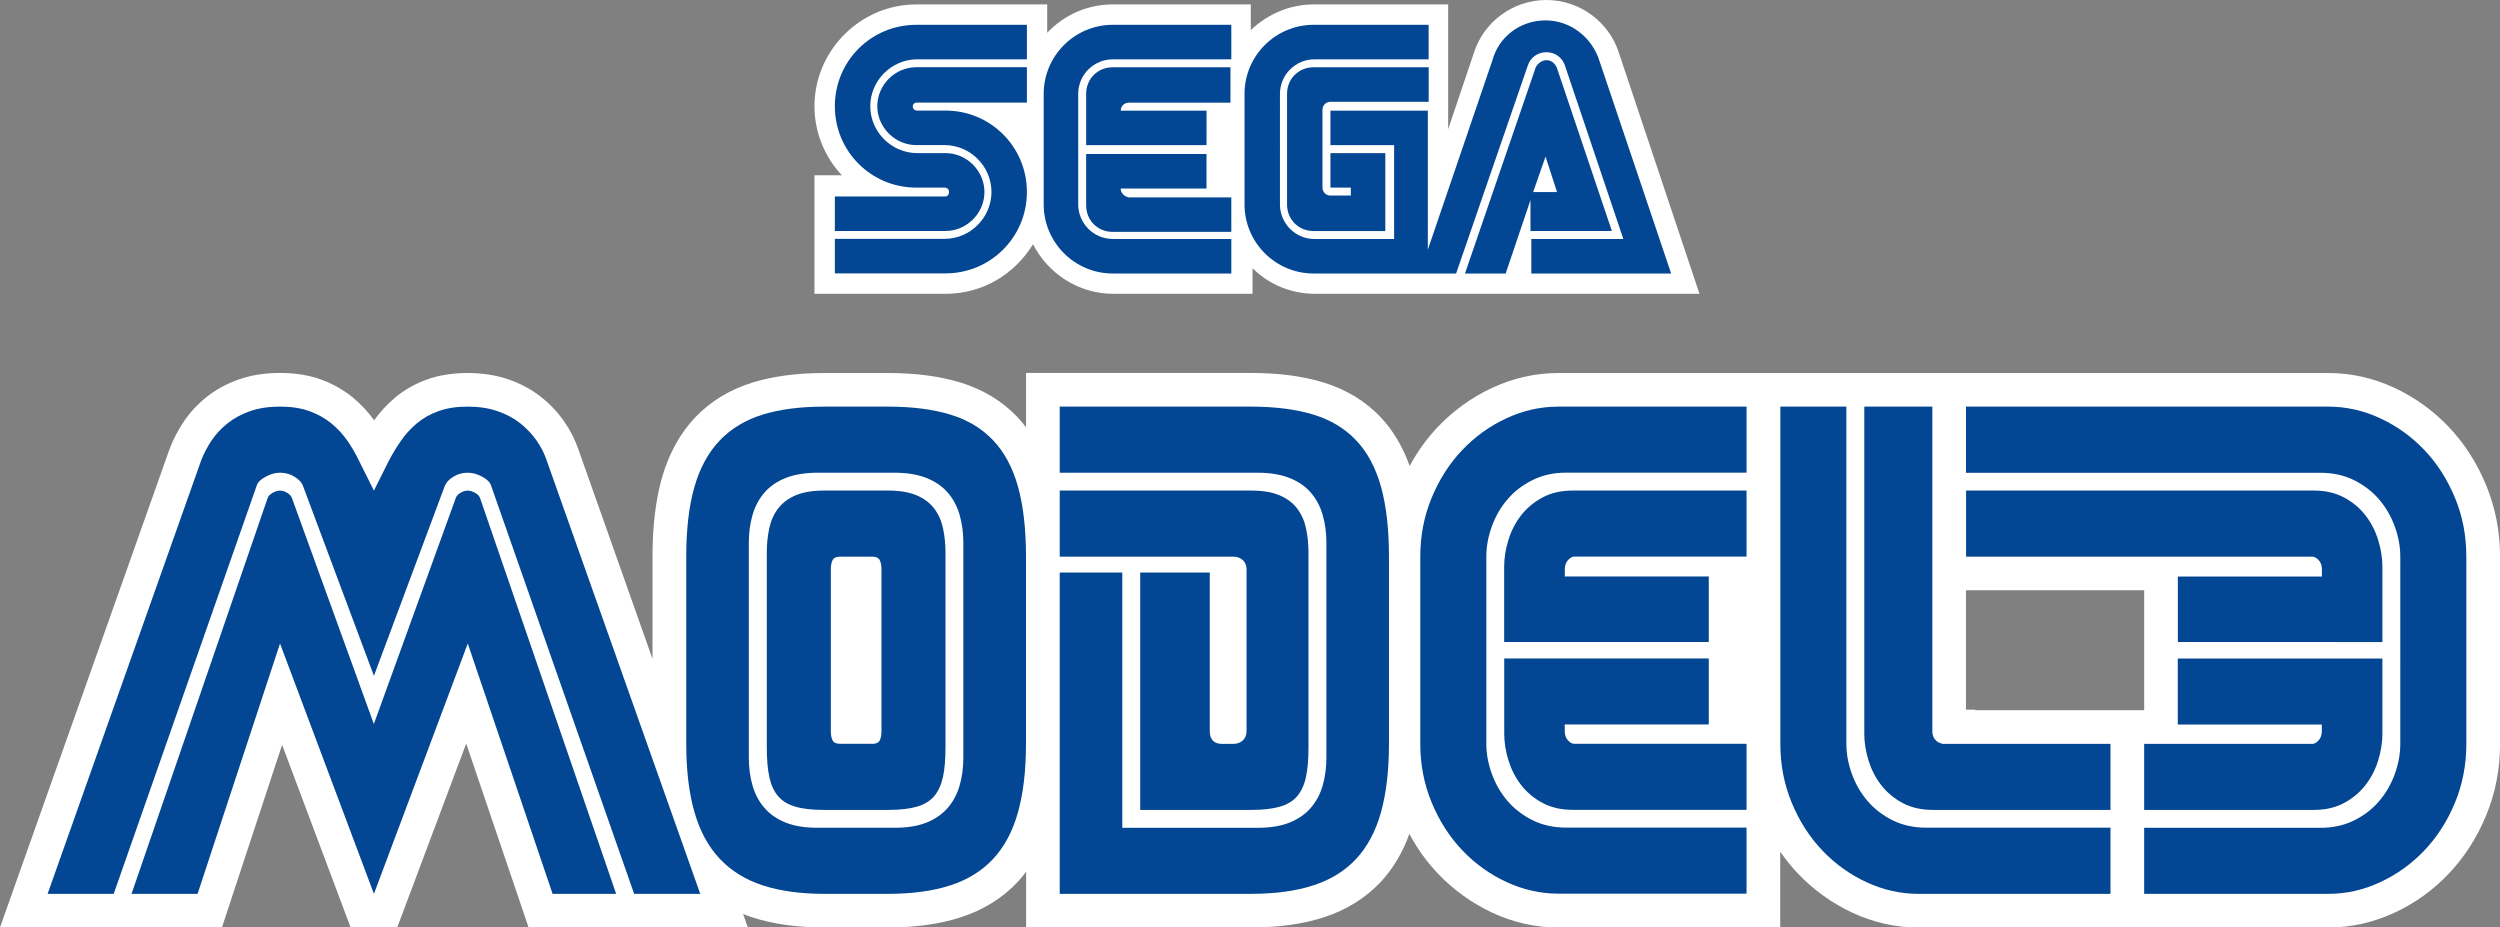 <?xml version="1.0" encoding="utf-8"?>
<!-- Generator: Adobe Illustrator 25.4.1, SVG Export Plug-In . SVG Version: 6.00 Build 0)  -->
<svg version="1.1" id="Layer_1" xmlns="http://www.w3.org/2000/svg" xmlns:xlink="http://www.w3.org/1999/xlink" x="0px" y="0px"
	 viewBox="0 0 3839 1424.2" style="enable-background:new 0 0 3839 1424.2;" xml:space="preserve">
<rect x="0" y="0" width="3839" height="1424.2" fill="#808080" stroke="none"/>
<style type="text/css">
	.st0{fill:#FFFFFF;}
	.st1{fill:#034693;}
	.st2{fill:url(#SVGID_00000044136462898542968710000007695988685715514503_);}
	.st3{fill:url(#SVGID_00000019664446433045308710000007159965928844091061_);}
	.st4{fill:url(#SVGID_00000014609194061688348010000009800703787753854868_);}
	.st5{fill:url(#SVGID_00000072245299666195575080000002494365004275146902_);}
	.st6{fill:url(#SVGID_00000160907144708484341390000006682564068631901104_);}
	.st7{fill:url(#SVGID_00000117643985213221173570000001657430698354314135_);}
	.st8{fill:url(#SVGID_00000099635014128387110430000001083844625311886235_);}
	.st9{fill:url(#SVGID_00000025421138544761172120000014705674239560604553_);}
	.st10{fill:url(#SVGID_00000031888586406835071970000000305477426936846247_);}
	.st11{fill:url(#SVGID_00000132782563789810151660000013623629113243207817_);}
	.st12{fill:url(#SVGID_00000033336090913440868050000011080162753454380688_);}
	.st13{clip-path:url(#SVGID_00000068679664495753130250000006068516805308350633_);}
	.st14{fill:url(#SVGID_00000069386939272266997020000003609384732040878757_);}
	.st15{fill:url(#SVGID_00000016761595981844853880000001445785672058983601_);}
	.st16{fill:url(#SVGID_00000012444052979672635350000009765764956505605812_);}
	.st17{fill:url(#SVGID_00000160180060022716238280000009950820231648167612_);}
	.st18{fill:url(#SVGID_00000102527892836737764610000003437611099444221359_);}
	.st19{fill:url(#SVGID_00000025410973195377995300000004201161138613590401_);}
	.st20{fill:url(#SVGID_00000105399529326874882410000002169633517296272550_);}
	.st21{fill:none;}
	.st22{clip-path:url(#SVGID_00000183236189826341094650000003203411710442889658_);}
	.st23{fill:url(#SVGID_00000123420364939224098350000007401370784349509001_);}
	.st24{fill:url(#SVGID_00000000214447875177436080000003795259956999819173_);}
	.st25{fill:url(#SVGID_00000084520386817858651120000008199751561989358980_);}
	.st26{fill:url(#SVGID_00000043416947821146076710000012780582678841887917_);}
	.st27{fill:url(#SVGID_00000094586658829844418120000016562099502695697324_);}
	.st28{fill:url(#SVGID_00000037650327402013639010000007693472315100538031_);}
	.st29{fill:url(#SVGID_00000056418682437101532240000008154919447713896585_);}
	.st30{fill:url(#SVGID_00000026843408775536351550000009361387359057745536_);}
	.st31{fill:url(#SVGID_00000108296992714320022930000013731889973669278134_);}
	.st32{fill:url(#SVGID_00000011713234409212792400000004513358484232636093_);}
	.st33{fill:url(#SVGID_00000031166462130461126630000015151554832787037589_);}
	.st34{fill:url(#SVGID_00000171709382035848850780000011818937868946291888_);}
	.st35{clip-path:url(#SVGID_00000048489551611156218250000000714593566240179854_);}
	.st36{fill:url(#SVGID_00000026131614747516892980000007934151772957852605_);}
	.st37{fill:url(#SVGID_00000134210853096735374660000008080346773800856988_);}
	.st38{fill:url(#SVGID_00000137820609404500558220000010778318514118373785_);}
	.st39{fill:url(#SVGID_00000098912647661034320380000007961221788583578804_);}
	.st40{fill:url(#SVGID_00000021820224853848114720000001485667297607085967_);}
	.st41{fill:url(#SVGID_00000164509442692890587970000004803392070237174921_);}
	.st42{fill:url(#SVGID_00000044163214205155615330000013826581176886174383_);}
	.st43{clip-path:url(#SVGID_00000109011811755307361270000014409883742796664200_);}
	.st44{fill:url(#SVGID_00000121241772441318010100000015063962223034770051_);}
	.st45{fill:url(#SVGID_00000080207017236766623300000002348074011573483398_);}
	.st46{fill:url(#SVGID_00000178906850337417551960000016149370817261611164_);}
	.st47{fill:url(#SVGID_00000147191711182619660850000017667394704206597308_);}
	.st48{fill:url(#SVGID_00000111182014222371890230000002731899234767514792_);}
	.st49{fill:url(#SVGID_00000057116305481071237420000016146231740144350337_);}
	.st50{fill:url(#SVGID_00000013912339788420538700000007399443914138927024_);}
	.st51{fill:url(#SVGID_00000124869358484848388920000017465764742128553610_);}
	.st52{fill:url(#SVGID_00000066499731738636734940000010364095759954603651_);}
	.st53{fill:url(#SVGID_00000079459880177989794080000018004126783663870122_);}
	.st54{fill:url(#SVGID_00000062902458757145177710000011242976463404209060_);}
	.st55{fill:url(#SVGID_00000107579518229834629510000017554649458732651907_);}
	.st56{clip-path:url(#SVGID_00000134940256985179058040000009798319213141109428_);}
	.st57{fill:url(#SVGID_00000059278431572040979240000013496928644119938207_);}
	.st58{fill:url(#SVGID_00000077320608922734675220000000632770345128804488_);}
	.st59{fill:url(#SVGID_00000003088660260977367680000006071912490623024566_);}
	.st60{fill:url(#SVGID_00000049187694692814445740000016985413502980354176_);}
	.st61{fill:url(#SVGID_00000116235399741962690750000001622383108580532651_);}
	.st62{fill:url(#SVGID_00000075862575672744358310000015469397123851457959_);}
	.st63{fill:url(#SVGID_00000095336889062896957500000009597041596599509693_);}
	.st64{clip-path:url(#SVGID_00000022521309797676008110000004989013292383747000_);}
	.st65{fill:url(#SVGID_00000057868931274926096680000004165359098475787672_);}
	.st66{fill:url(#SVGID_00000136402720325770105650000007103723408581440906_);}
	.st67{fill:url(#SVGID_00000073715710560818420300000004416889383195757486_);}
	.st68{fill:url(#SVGID_00000000914740371518630590000000748808535990267297_);}
	.st69{fill:url(#SVGID_00000126318604071040343300000014396879138885849250_);}
	.st70{fill:url(#SVGID_00000070826664734245277720000002007477961106281115_);}
	.st71{fill:url(#SVGID_00000018950636265925762380000000080871237935466681_);}
	.st72{fill:url(#SVGID_00000009551092314629745550000017595521056583962291_);}
	.st73{fill:url(#SVGID_00000080207193791753822050000008281224262345614516_);}
	.st74{fill:url(#SVGID_00000056430101259731268310000007196507664744302252_);}
	.st75{fill:url(#SVGID_00000075154515915334721710000001317813843527850385_);}
	.st76{fill:url(#SVGID_00000156568374186938443170000008528987893751750039_);}
	.st77{fill:url(#SVGID_00000083075081838998443950000017000530221452043945_);}
	.st78{fill:url(#SVGID_00000016055868957771738280000006498364857314241939_);}
	.st79{fill:url(#SVGID_00000004524707530384248770000001309947672130024875_);}
	.st80{fill:url(#SVGID_00000028295851384078479520000013875554586000070041_);}
	.st81{fill:url(#SVGID_00000067916493072568332320000005507863551220831118_);}
	.st82{fill:url(#SVGID_00000120523004367082751530000002248922385101074087_);}
	.st83{fill:url(#SVGID_00000024680689173037397510000004512370769617692032_);}
	.st84{fill:url(#SVGID_00000016765820564822660660000018390550909514313384_);}
	.st85{fill:url(#SVGID_00000044897027779132710550000002464651390451257018_);}
	.st86{fill:url(#SVGID_00000093859658439038369710000014381840656485928087_);}
	.st87{fill:url(#SVGID_00000108989386815489055910000012551439845905164686_);}
	.st88{fill:url(#SVGID_00000096741927617769704760000004767422729451047603_);}
	.st89{fill:url(#SVGID_00000054953281214017483040000001588727567171707580_);}
	.st90{fill:url(#SVGID_00000011021483207667832850000018364314142110132377_);}
	.st91{fill:url(#SVGID_00000110462023629571712210000017756576551924139197_);}
	.st92{clip-path:url(#SVGID_00000126317716395732035480000010956098494720802479_);}
	.st93{fill:url(#SVGID_00000098219607679125424280000014414715549458707104_);}
	.st94{fill:url(#SVGID_00000034054127428631583080000011847130959346146464_);}
	.st95{fill:url(#SVGID_00000060023845475374440270000017793249231061744260_);}
	.st96{fill:url(#SVGID_00000165927916268273430070000008993921342302993576_);}
	.st97{fill:url(#SVGID_00000088124903397772070600000018141622179459486388_);}
	.st98{fill:url(#SVGID_00000158026963201197085110000011741093300186927516_);}
	.st99{fill:url(#SVGID_00000178167622414473229200000012538112817076217533_);}
	.st100{clip-path:url(#SVGID_00000136410804348877380720000015014972329273187235_);}
	.st101{fill:url(#SVGID_00000012430987783937509250000010042315629462791592_);}
	.st102{fill:url(#SVGID_00000127756564439217905820000000578930525875074693_);}
	.st103{fill:url(#SVGID_00000000918527039546024730000014118164795711456685_);}
	.st104{fill:url(#SVGID_00000075884595029209955440000017948517647006405282_);}
	.st105{fill:url(#SVGID_00000180344837220873674650000010233240478406487975_);}
	.st106{fill:url(#SVGID_00000125579499022515937130000004652639674769200273_);}
	.st107{fill:url(#SVGID_00000117654299308499196620000005839934006365279913_);}
	.st108{fill:url(#SVGID_00000133513338305308637010000018143534396327475874_);}
	.st109{fill:url(#SVGID_00000095300227581799681510000011122195510085550777_);}
	.st110{fill:url(#SVGID_00000039832681838824810160000001174831874285192837_);}
	.st111{fill:url(#SVGID_00000096776610597761559490000005126300079763576728_);}
	.st112{fill:url(#SVGID_00000057835267851144464960000002979324848117815201_);}
	.st113{fill:url(#SVGID_00000051347786154717398720000009456186922146453162_);}
	.st114{fill:url(#SVGID_00000127043485309087037800000000449244448932330631_);}
	.st115{fill:url(#SVGID_00000085930842612948229020000018330785339120263316_);}
	.st116{clip-path:url(#SVGID_00000090290051481909746700000003256566786634115507_);}
	.st117{fill:url(#SVGID_00000059307042958724871640000007935945845642588291_);}
	.st118{fill:url(#SVGID_00000156552759826091505680000006841208139141932674_);}
	.st119{fill:url(#SVGID_00000106865719826035411690000016372990332854270600_);}
	.st120{fill:url(#SVGID_00000132786492850377314910000009219470949259566520_);}
	.st121{fill:url(#SVGID_00000095314034650837146150000005975194347555807657_);}
	.st122{fill:url(#SVGID_00000145741738523433694810000002785303534203416765_);}
	.st123{fill:url(#SVGID_00000126317366686376677690000003601018554639513525_);}
	.st124{clip-path:url(#SVGID_00000085235307215790530170000011495490923608075652_);}
	.st125{fill:url(#SVGID_00000084499239120972918220000015379054113249357954_);}
	.st126{fill:url(#SVGID_00000183232799123967254510000014753217971098511014_);}
	.st127{fill:url(#SVGID_00000173880310524860923640000009004926242266954169_);}
	.st128{fill:url(#SVGID_00000143613800279423168220000002881941115914873242_);}
	.st129{fill:url(#SVGID_00000013155514715219483380000014684179014321355183_);}
	.st130{fill:url(#SVGID_00000175296857257632761010000009376862801412159890_);}
	.st131{fill:url(#SVGID_00000121246232470094728540000017587261252127676289_);}
	.st132{clip-path:url(#SVGID_00000133517531919945174620000002465583073162884287_);}
	.st133{fill:url(#SVGID_00000108989786001184308030000012978332871335430278_);}
	.st134{fill:url(#SVGID_00000062885970747910907640000012132248023084987310_);}
	.st135{fill:url(#SVGID_00000023970245326343182760000009987613035717125791_);}
	.st136{fill:url(#SVGID_00000182492696764667114140000009511192448176891830_);}
	.st137{fill:url(#SVGID_00000112606420858840702420000015138471637178761902_);}
	.st138{fill:url(#SVGID_00000180324803961539198680000002485350868550317968_);}
	.st139{fill:url(#SVGID_00000173843937014707117860000001160582966929695145_);}
	.st140{clip-path:url(#SVGID_00000009563694163854582980000003768611705740780175_);}
	.st141{fill:url(#SVGID_00000060725654389151811950000003590866577871414970_);}
	.st142{fill:url(#SVGID_00000039091894773341780790000014150170280173217665_);}
	.st143{fill:url(#SVGID_00000008860826650032675420000007562318808054823041_);}
	.st144{fill:url(#SVGID_00000154409414531127712210000011310729941639367065_);}
	.st145{fill:url(#SVGID_00000122719443081380508680000005214470413592858529_);}
	.st146{fill:url(#SVGID_00000166663502197344275680000000608854406944510637_);}
	.st147{fill:url(#SVGID_00000094617826861967978360000011795829603358566069_);}
	.st148{clip-path:url(#SVGID_00000073680592454273431360000000782416263271436711_);}
	.st149{fill:url(#SVGID_00000152265253928778526700000012553152792436702621_);}
	.st150{fill:url(#SVGID_00000145030288473805460560000004991882317030419601_);}
	.st151{fill:url(#SVGID_00000016769520413142672780000015164385477658300568_);}
	.st152{fill:url(#SVGID_00000165218179745852400190000014511385086710806940_);}
	.st153{fill:url(#SVGID_00000162352375290574823170000013764976935360906369_);}
	.st154{fill:url(#SVGID_00000117647517432373866450000013019948257004368545_);}
	.st155{fill:url(#SVGID_00000167373396889174389830000008628237246462779272_);}
	.st156{clip-path:url(#SVGID_00000101795355895507692430000006147809750922385595_);}
	.st157{fill:url(#SVGID_00000183966254893608943110000014084406538334636436_);}
	.st158{fill:url(#SVGID_00000066512878457353652870000005773205137763426962_);}
	.st159{fill:url(#SVGID_00000160900231939669354660000017611911445006521736_);}
	.st160{fill:url(#SVGID_00000095329859363784387550000017280813662586494111_);}
	.st161{fill:url(#SVGID_00000094607521394837254910000011018471322888397724_);}
	.st162{fill:url(#SVGID_00000014623628901708733740000013511212966182827414_);}
	.st163{fill:url(#SVGID_00000118363758445095599480000010187844094188338824_);}
	.st164{fill:url(#SVGID_00000006682603930061213710000010016346829417094061_);}
	.st165{fill:url(#SVGID_00000018212178855346548240000006502664775777222302_);}
	.st166{fill:url(#SVGID_00000160161170262281068520000004137267770805271684_);}
	.st167{fill:url(#SVGID_00000181799055092576959380000016446062971334691769_);}
	.st168{fill:url(#SVGID_00000044164068182111336540000001925319239894812302_);}
	.st169{fill:url(#SVGID_00000121249728500833631950000005794406219208876986_);}
	.st170{fill:url(#SVGID_00000125576733663736914900000006969939438802836385_);}
	.st171{clip-path:url(#SVGID_00000144301140468199384420000000045421371811633313_);}
	.st172{fill:url(#SVGID_00000105388677276819303470000015613511892296907442_);}
	.st173{fill:url(#SVGID_00000147901018286172872820000008378051857260923318_);}
	.st174{fill:url(#SVGID_00000009577793841705312450000004943838139018855359_);}
	.st175{fill:url(#SVGID_00000129927821893616942790000003680907367297835919_);}
	.st176{fill:url(#SVGID_00000132790723127119795210000002754494115396185519_);}
	.st177{fill:url(#SVGID_00000013913688712227435970000002227506886010164882_);}
	.st178{fill:url(#SVGID_00000167391603860487076850000013567123334438943893_);}
	.st179{clip-path:url(#SVGID_00000147184542607283699670000004665342502624955054_);}
	.st180{fill:url(#SVGID_00000053521033589837872790000015431889408789306804_);}
	.st181{fill:url(#SVGID_00000029748644812245168300000016818806625639292067_);}
	.st182{fill:url(#SVGID_00000073686769537605599920000013329369069381905310_);}
	.st183{fill:url(#SVGID_00000024692954491474288770000013443202640417182113_);}
	.st184{fill:url(#SVGID_00000103961664930816404190000016350046468248829370_);}
	.st185{fill:url(#SVGID_00000163783623818008070390000012471080739003452074_);}
	.st186{fill:url(#SVGID_00000169551200443875264190000014738546870008023941_);}
	.st187{fill:url(#SVGID_00000174595057459715819290000012317505171274245567_);}
	.st188{fill:url(#SVGID_00000067917694546327301240000003909344278789816214_);}
	.st189{fill:url(#SVGID_00000099656392214342343020000015204850042603654067_);}
	.st190{fill:url(#SVGID_00000020357788624067305870000015311851454257357196_);}
	.st191{fill:url(#SVGID_00000167376828776102644720000006578790589125690019_);}
	.st192{clip-path:url(#SVGID_00000048498412057761911220000004314306875768687798_);}
	.st193{fill:url(#SVGID_00000072268373947609351830000011810705817673580942_);}
	.st194{fill:url(#SVGID_00000082362181051934593020000007126388717813114258_);}
	.st195{fill:url(#SVGID_00000070106859414811071620000013774939807504703672_);}
	.st196{fill:url(#SVGID_00000177468135989358719290000003420496808004302478_);}
	.st197{fill:url(#SVGID_00000178889820485177234280000012850277799066902954_);}
	.st198{fill:url(#SVGID_00000057842392220697039350000002338422440044606095_);}
	.st199{fill:url(#SVGID_00000177443004790499168790000018092246865007389603_);}
	.st200{clip-path:url(#SVGID_00000166677739442500123720000011636436612082528418_);}
	.st201{fill:url(#SVGID_00000178893059114875535780000017229852533477119117_);}
	.st202{fill:url(#SVGID_00000023254309516366518030000000410804957872610191_);}
	.st203{fill:url(#SVGID_00000103239776866163891640000003498364261027064707_);}
	.st204{fill:url(#SVGID_00000070093585903954337650000005369492249562672528_);}
	.st205{fill:url(#SVGID_00000140008901131599954320000013245571313684128682_);}
	.st206{fill:url(#SVGID_00000080888050381846992440000014203109424243595658_);}
	.st207{fill:url(#SVGID_00000086686614477484861880000001422883932939663498_);}
	.st208{fill:url(#SVGID_00000038380213379175021650000015348709638512301995_);}
	.st209{fill:url(#SVGID_00000115488775787945408200000009612280110039608981_);}
	.st210{fill:url(#SVGID_00000147217731882883286290000011017694925066495422_);}
</style>
<g>
	<g>
		<path class="st0" d="M3817.5,744.6c-14.1-34-33.3-63.9-57.2-89c-23.9-25.2-52.1-45.4-83.5-60.1c-32.4-15.1-66.6-22.7-101.5-22.7
			h-556.4v0h-285.2h-51.5H2393c-34.9,0-69,7.7-101.5,22.7c-31.5,14.7-59.6,34.9-83.5,60c-16.8,17.7-31.3,37.8-43.3,60
			c-10.5-29.3-25.3-54.4-44.5-74.8c-23.4-24.8-53.2-42.8-88.5-53.6c-31.5-9.6-68.7-14.4-110.8-14.4h-345.3v83.5
			c-4.1-5.4-8.4-10.6-12.9-15.4c-23.4-24.8-53.2-42.9-88.5-53.6c-31.5-9.6-68.7-14.4-110.8-14.4h-97.6c-41.6,0-78.5,4.9-109.8,14.5
			c-34.8,10.7-64.5,28.6-88.1,53.3c-23.3,24.3-40.6,55.6-51.3,92.8c-9.7,33.7-14.6,74.6-14.6,121.4v157L888.4,690.7
			c-5.1-15.1-12.5-29.7-22-43.4c-9.7-14-21.6-26.7-35.5-37.7c-14.5-11.5-31.6-20.7-50.6-27.2c-18.8-6.4-39.6-9.6-62-9.6
			c-23.2,0-44.2,3.3-62.5,9.9c-18.4,6.6-34.8,15.9-48.9,27.7c-12.3,10.3-23.2,22.1-32.4,35c-9.3-13.1-20.5-25-33.3-35.5
			c-14.2-11.5-30.5-20.7-48.7-27.3c-18.3-6.6-39.3-9.9-62.5-9.9c-23,0-44.1,3.3-62.6,9.7c-18.7,6.5-35.5,15.6-50,27.1
			c-14.1,11.2-26.1,24.2-35.6,38.5c-8.7,13.1-15.9,26.9-21.3,41.2L0,1424.2h340.8l92.4-280.4l105.2,280.4H610l105.9-282.4
			l95.8,282.4h336.7l-7.3-20.7c4.6,1.9,9.4,3.6,14.2,5.2c31.5,10.3,68.7,15.5,110.6,15.5h97.6c42.4,0,79.9-5.2,111.6-15.5
			c35-11.3,64.6-29.8,87.9-54.7c4.5-4.8,8.7-10,12.7-15.3v85.5h345.3c42.4,0,79.9-5.2,111.6-15.5c35-11.3,64.6-29.8,87.9-54.7
			c18.7-20.1,33.4-44.8,43.7-73.5c12.1,22.6,26.8,43,43.8,60.9c24,25.2,52.1,45.4,83.5,60.1c32.4,15.1,66.6,22.8,101.5,22.8h340.7
			v-116.5c8.3,12,17.3,23.3,27.2,33.6c24,25.2,52.1,45.4,83.5,60.1c32.4,15.1,66.6,22.8,101.5,22.8h202.8v0h426.7
			c34.9,0,69.1-7.7,101.5-22.7c31.5-14.6,59.6-34.8,83.5-60.1c23.9-25.1,43.1-55.1,57.2-89c14.3-34.4,21.5-71.4,21.5-110.2V854.8
			C3839,816,3831.8,779,3817.5,744.6z M3292.6,1090.6h-6v0h-253.2v-0.8h-14.5V906.4h273.7V1090.6z"/>
		<path class="st1" d="M1627.3,854.7V753.3h293.6c17.8,0,32.4,2.4,43.8,7.2c11.4,4.8,20.5,11.6,27.1,20.2
			c6.6,8.7,11.2,18.8,13.7,30.5c2.5,11.7,3.8,24.2,3.8,37.4v299.7c0,17.8-1.3,32.7-3.8,44.6c-2.5,12-7,21.7-13.3,29.4
			c-6.4,7.6-15.3,13.1-26.7,16.4c-11.4,3.3-26.1,5-43.8,5h-170.8V879.2h106.8v243.3c0,13.2,6.4,19.8,19.1,19.8h16.8
			c6.1,0,11.1-1.8,14.9-5.3c3.8-3.6,5.7-8.4,5.7-14.5V874.6c0-6.1-1.9-10.9-5.7-14.5c-3.8-3.5-8.8-5.3-14.9-5.3H1627.3z
			 M1980.4,1263.1c13.2-5.3,24-12.8,32.4-22.5c8.4-9.7,14.5-21.1,18.3-34.3c3.8-13.2,5.7-27.5,5.7-42.7V833.4
			c0-15.3-1.9-29.5-5.7-42.7c-3.8-13.2-9.9-24.7-18.3-34.3c-8.4-9.7-19.3-17.2-32.8-22.5c-13.5-5.3-29.9-8-49.2-8h-303.5V624.4
			h293.6c37.1,0,69,4.1,95.7,12.2c26.7,8.1,48.7,21.4,66,39.7c17.3,18.3,30,42.1,38.1,71.3c8.1,29.2,12.2,65,12.2,107.1v287.5
			c0,40.7-4.1,75.6-12.2,104.9c-8.1,29.2-20.9,53.1-38.1,71.7c-17.3,18.6-39.3,32.2-66,40.8c-26.7,8.7-58.6,13-95.7,13h-293.6V879.2
			h96.1v392h208.2C1950.9,1271.1,1967.2,1268.5,1980.4,1263.1z"/>
		<path class="st1" d="M3787.3,1142.3c0,32-5.8,62.2-17.5,90.4c-11.7,28.2-27.3,52.6-46.9,73.2c-19.6,20.6-42.2,36.9-67.9,48.8
			c-25.7,12-52.2,17.9-79.7,17.9h-311v-101.4h298.8c19.3,0,36.6-3.8,51.9-11.4c15.3-7.6,28.1-17.5,38.5-29.7
			c10.4-12.2,18.4-26,24-41.6c5.6-15.5,8.4-30.9,8.4-46.1V854.8c0-15.3-2.8-30.6-8.4-46.1c-5.6-15.5-13.6-29.4-24-41.6
			c-10.4-12.2-23.3-22.1-38.5-29.7c-15.3-7.6-32.5-11.4-51.9-11.4h-544.1V624.4h556.3c27.5,0,54,6,79.7,17.9
			c25.7,12,48.3,28.2,67.9,48.8c19.6,20.6,35.2,45,46.9,73.2c11.7,28.2,17.5,58.3,17.5,90.4V1142.3z M3344.3,985.9V885.3h221.2
			v-10.7c0-6.1-1.6-10.9-5-14.5c-3.3-3.5-6.5-5.3-9.5-5.3h-531.9V753.3h534.1c17.8,0,33.3,3.6,46.5,10.7
			c13.2,7.1,24.2,16.3,32.8,27.5c8.7,11.2,15.1,23.8,19.4,37.7c4.3,14,6.5,27.6,6.5,40.8v115.9H3344.3z M3658.4,1127
			c0,13.2-2.2,26.8-6.5,40.8c-4.3,14-10.8,26.6-19.4,37.7c-8.6,11.2-19.6,20.3-32.8,27.5c-13.2,7.1-28.7,10.7-46.5,10.7h-291.6
			v-101.4h289.3c3.1,0,6.2-1.8,9.5-5.3c3.3-3.6,5-8.4,5-14.5v-9.9h-221.2v-101.4h314.2V1127z"/>
		<path class="st1" d="M574.2,1037.8L465.1,745.7c-2-5.1-6.4-9.7-13-13.7c-6.6-4.1-14-6.1-22.1-6.1c-7.1,0-14.5,2-22.1,6.1
			c-7.6,4.1-12.2,8.7-13.7,13.7l-219.6,626.9H73.1l235.6-665c4.1-10.7,9.4-21,16-30.9c6.6-9.9,14.9-18.8,24.8-26.7
			c9.9-7.9,21.5-14.1,34.7-18.7c13.2-4.6,28.5-6.9,45.8-6.9c17.3,0,32.3,2.3,45,6.9c12.7,4.6,23.9,10.8,33.6,18.7
			c9.7,7.9,17.9,16.8,24.8,26.7c6.9,9.9,12.8,20.2,17.9,30.9l22.9,45.8l22.9-45.8c5.6-10.7,11.8-21,18.7-30.9s15-18.8,24.4-26.7
			c9.4-7.9,20.5-14.1,33.2-18.7c12.7-4.6,27.7-6.9,45-6.9c16.8,0,31.9,2.3,45.4,6.9c13.5,4.6,25.2,10.8,35.1,18.7
			c9.9,7.9,18.3,16.8,25.2,26.7c6.9,9.9,12.1,20.2,15.6,30.9l235.6,665H973.8L754.1,745.7c-1.5-5.1-6.1-9.7-13.7-13.7
			c-7.6-4.1-15-6.1-22.1-6.1c-8.1,0-15.5,2-22.1,6.1c-6.6,4.1-10.9,8.7-13,13.7L574.2,1037.8z M574.2,1372.6L430,988.2l-126.6,384.4
			H202l209-607.8c1-3.1,3.6-5.7,7.6-8c4.1-2.3,7.9-3.4,11.4-3.4c3.6,0,7.2,1.1,11.1,3.4c3.8,2.3,6.2,5,7.2,8l125.8,347l125.8-347
			c1-3.1,3.4-5.7,7.2-8c3.8-2.3,7.5-3.4,11.1-3.4c3.5,0,7.4,1.1,11.4,3.4c4.1,2.3,6.6,5,7.6,8l209,607.8h-97.6L718.3,988.2
			L574.2,1372.6z"/>
		<path class="st1" d="M1171.3,1359.6c-26.4-8.6-48.4-22.2-66-40.8c-17.5-18.6-30.5-42.4-38.9-71.7c-8.4-29.2-12.6-64.2-12.6-104.9
			V854.7c0-42.2,4.2-77.9,12.6-107.1c8.4-29.2,21.4-53,38.9-71.3c17.5-18.3,39.5-31.5,66-39.7c26.4-8.1,58-12.2,94.6-12.2h97.6
			c37.1,0,69,4.1,95.7,12.2c26.7,8.1,48.7,21.4,66,39.7c17.3,18.3,30,42.1,38.1,71.3c8.1,29.2,12.2,65,12.2,107.1v287.5
			c0,40.7-4.1,75.6-12.2,104.9c-8.1,29.2-20.9,53.1-38.1,71.7c-17.3,18.6-39.3,32.2-66,40.8c-26.7,8.7-58.6,13-95.7,13h-97.6
			C1229.2,1372.6,1197.7,1368.2,1171.3,1359.6z M1374.1,1271.1c19.3,0,35.6-2.7,48.8-8c13.2-5.3,24-12.8,32.4-22.5
			c8.4-9.7,14.5-21.1,18.3-34.3c3.8-13.2,5.7-27.5,5.7-42.7V833.4c0-15.3-1.9-29.5-5.7-42.7c-3.8-13.2-9.9-24.7-18.3-34.3
			c-8.4-9.7-19.3-17.2-32.8-22.5c-13.5-5.3-29.9-8-49.2-8h-117.4c-19.3,0-35.7,2.7-49.2,8c-13.5,5.3-24.4,12.8-32.8,22.5
			c-8.4,9.7-14.5,21.1-18.3,34.3c-3.8,13.2-5.7,27.5-5.7,42.7v330.2c0,15.3,1.9,29.5,5.7,42.7c3.8,13.2,9.9,24.7,18.3,34.3
			c8.4,9.7,19.2,17.2,32.4,22.5c13.2,5.3,29.5,8,48.8,8h59.5H1374.1z M1265.1,1243.7c-17.8,0-32.4-1.6-43.8-5
			c-11.4-3.3-20.3-8.8-26.7-16.4c-6.4-7.6-10.8-17.4-13.3-29.4c-2.5-11.9-3.8-26.8-3.8-44.6V848.6c0-13.2,1.3-25.7,3.8-37.4
			c2.5-11.7,7.1-21.9,13.7-30.5c6.6-8.6,15.6-15.4,27.1-20.2c11.4-4.8,26-7.2,43.8-7.2h48.8h48.8c17.8,0,32.4,2.4,43.8,7.2
			c11.4,4.8,20.5,11.6,27.1,20.2c6.6,8.7,11.2,18.8,13.7,30.5c2.5,11.7,3.8,24.2,3.8,37.4v299.7c0,17.8-1.3,32.7-3.8,44.6
			c-2.6,12-7,21.7-13.3,29.4c-6.4,7.6-15.3,13.1-26.7,16.4c-11.4,3.3-26.1,5-43.8,5H1265.1z M1339.1,1142.3c6.1,0,10-1.8,11.8-5.3
			c1.8-3.6,2.7-8.4,2.7-14.5V874.6c0-6.1-0.9-10.9-2.7-14.5c-1.8-3.5-5.7-5.3-11.8-5.3h-48.8c-6.1,0-10,1.8-11.8,5.3
			c-1.8,3.6-2.7,8.4-2.7,14.5v247.8c0,6.1,0.9,10.9,2.7,14.5c1.8,3.6,5.7,5.3,11.8,5.3H1339.1z"/>
		<path class="st1" d="M2181,854.7c0-32,5.8-62.2,17.5-90.4c11.7-28.2,27.3-52.6,46.9-73.2c19.6-20.6,42.2-36.9,67.9-48.8
			c25.7-11.9,52.2-17.9,79.7-17.9h289v101.4h-276.8c-19.3,0-36.6,3.8-51.9,11.4c-15.3,7.6-28.1,17.5-38.5,29.7
			c-10.4,12.2-18.4,26.1-24,41.6c-5.6,15.5-8.4,30.9-8.4,46.1v287.5c0,15.3,2.8,30.6,8.4,46.1c5.6,15.5,13.6,29.4,24,41.6
			c10.4,12.2,23.3,22.1,38.5,29.7c15.3,7.6,32.5,11.4,51.9,11.4H2682v101.4h-289c-27.5,0-54-6-79.7-17.9
			c-25.7-11.9-48.3-28.2-67.9-48.8c-19.6-20.6-35.2-45-46.9-73.2c-11.7-28.2-17.5-58.3-17.5-90.4V854.7z M2309.8,985.9V870
			c0-13.2,2.2-26.8,6.5-40.8c4.3-14,10.8-26.6,19.4-37.7c8.6-11.2,19.6-20.3,32.8-27.5c13.2-7.1,28.7-10.7,46.5-10.7H2682v101.4
			h-264.6c-3.1,0-6.2,1.8-9.5,5.3c-3.3,3.6-5,8.4-5,14.5v10.7H2624v100.7H2309.8z M2309.8,1011.1H2624v101.4h-221.2v9.9
			c0,6.1,1.6,10.9,5,14.5c3.3,3.6,6.5,5.3,9.5,5.3H2682v101.4h-266.9c-17.8,0-33.3-3.6-46.5-10.7c-13.2-7.1-24.2-16.3-32.8-27.5
			c-8.7-11.2-15.1-23.8-19.4-37.7c-4.3-14-6.5-27.6-6.5-40.8V1011.1z"/>
		<path class="st1" d="M3255.3,1372.6h-309.4c-27.5,0-54-6-79.7-17.9c-25.7-11.9-48.3-28.2-67.9-48.8c-19.6-20.6-35.2-45-46.9-73.2
			c-11.7-28.2-17.5-58.3-17.5-90.4V624.4h101.4v517.8c0,15.3,2.8,30.6,8.4,46.1c5.6,15.5,13.6,29.4,24,41.6
			c10.4,12.2,23.3,22.1,38.5,29.7c15.3,7.6,32.5,11.4,51.9,11.4h297.2V1372.6z M2981.7,1142.3h269v101.4H2968
			c-17.8,0-33.3-3.6-46.5-10.7c-13.2-7.1-24.2-16.3-32.8-27.5c-8.7-11.2-15.1-23.8-19.4-37.7c-4.3-14-6.5-27.6-6.5-40.8V624.4h104.5
			v498c0,6.1,1.6,10.8,5,14.1c3.3,3.3,6.5,5,9.5,5V1142.3z"/>
		
			<rect x="3121.4" y="1236.8" transform="matrix(-1.836970e-16 1 -1 -1.836970e-16 4529.381 -2004.047)" class="st0" width="290.6" height="51.7"/>
	</g>
	<g>
		<path class="st0" d="M2486.1,81.5C2471.1,34,2426.3,0,2374.6,0c-51.6,0-96.5,34-111.4,81.5l-39.4,116.9V6.8h-206.6
			c-36.7,0-70.7,14.9-96.5,39.4V6.8h-212c-39.4,0-74.7,16.3-100.6,43.5V6.8H1407c-85.6,0-156.3,70.7-156.3,156.3
			c0,40.8,16.3,78.8,42.1,106h-42.1v182.1h201.1c57.1,0,106-29.9,134.5-76.1c23.1,44.8,69.3,76.1,123.7,76.1h213.4v-39.4
			c24.5,24.5,58.4,39.4,96.5,39.4h589.8L2486.1,81.5z"/>
		<g>
			<g>
				<path class="st1" d="M1451.9,301.7H1282v53h169.9c32.6,0,59.8-27.2,59.8-59.8s-27.2-59.8-59.8-59.8h-43.5c-39.4,0-72-32.6-72-72
					s32.6-72,72-72h168.5v-53H1407c-69.3,0-125,55.7-125,125s55.7,125,125,125h43.5c4.1,0,6.8,2.7,6.8,6.8
					C1457.3,299,1454.6,301.7,1451.9,301.7z"/>
				<path class="st1" d="M1407,157.6h169.9v-54.4H1407c-32.6,0-59.8,27.2-59.8,59.8s27.2,59.8,59.8,59.8h43.5c39.4,0,72,32.6,72,72
					s-32.6,72-72,72H1282v53h169.9c69.3,0,125-55.7,125-125s-55.7-125-125-125h-43.5c-4.1,0-6.8-2.7-6.8-6.8
					C1401.6,160.4,1404.3,157.6,1407,157.6z"/>
			</g>
			<g>
				<path class="st1" d="M2017.2,103.3c-23.1,0-40.8,17.7-40.8,40.8v169.9c0,23.1,17.7,40.8,40.8,40.8h110.1V235.1H2043v53h31.3
					v12.2H2043c-6.8,0-12.2-5.4-12.2-12.2V168.5c0-6.8,5.4-12.2,12.2-12.2h150.9v-53H2017.2z"/>
				<path class="st1" d="M2351.5,354.7h123.7l-84.3-250.1c-2.7-6.8-8.2-12.2-16.3-12.2c-6.8,0-13.6,5.4-16.3,10.9l-108.7,316.7h62.5
					l38.1-112.8v47.6H2351.5z M2373.3,240.5l17.7,54.4h-36.7L2373.3,240.5z"/>
				<path class="st1" d="M2456.2,93.8c-10.9-35.3-43.5-62.5-82.9-62.5c-39.4,0-72,25.8-81.5,61.2l-99.2,290.8V169.9H2043v53h97.8
					v144.1h-122.3c-29.9,0-53-24.5-53-53V144.1c0-29.9,24.5-53,53-53h175.3v-53h-176.7c-58.4,0-106,47.6-106,106v169.9
					c0,58.4,47.6,106,106,106H2236l110.1-319.4c4.1-12.2,14.9-20.4,28.5-20.4c13.6,0,24.5,8.2,28.5,20.4l89.7,266.4h-141.3v53h214.7
					l0,0L2456.2,93.8z"/>
			</g>
			<g>
				<path class="st1" d="M1708.7,366.9c-29.9,0-53-24.5-53-53V144.1c0-29.9,24.5-53,53-53h182.1v-53h-182.1
					c-58.4,0-106,47.6-106,106v169.9c0,58.4,47.6,106,106,106h182.1v-53H1708.7z"/>
				<path class="st1" d="M1720.9,289.5h131.8v-53h-184.8v78.8c0,23.1,17.7,40.8,40.8,40.8h182.1v-53h-157.6
					C1726.4,301.7,1720.9,296.3,1720.9,289.5z"/>
				<path class="st1" d="M1852.8,169.9h-131.8c0-6.8,5.4-12.2,12.2-12.2h156.3v-54.4h-180.8c-23.1,0-40.8,17.7-40.8,40.8v78.8h184.8
					C1852.8,222.9,1852.8,169.9,1852.8,169.9z"/>
			</g>
		</g>
	</g>
</g>
</svg>
